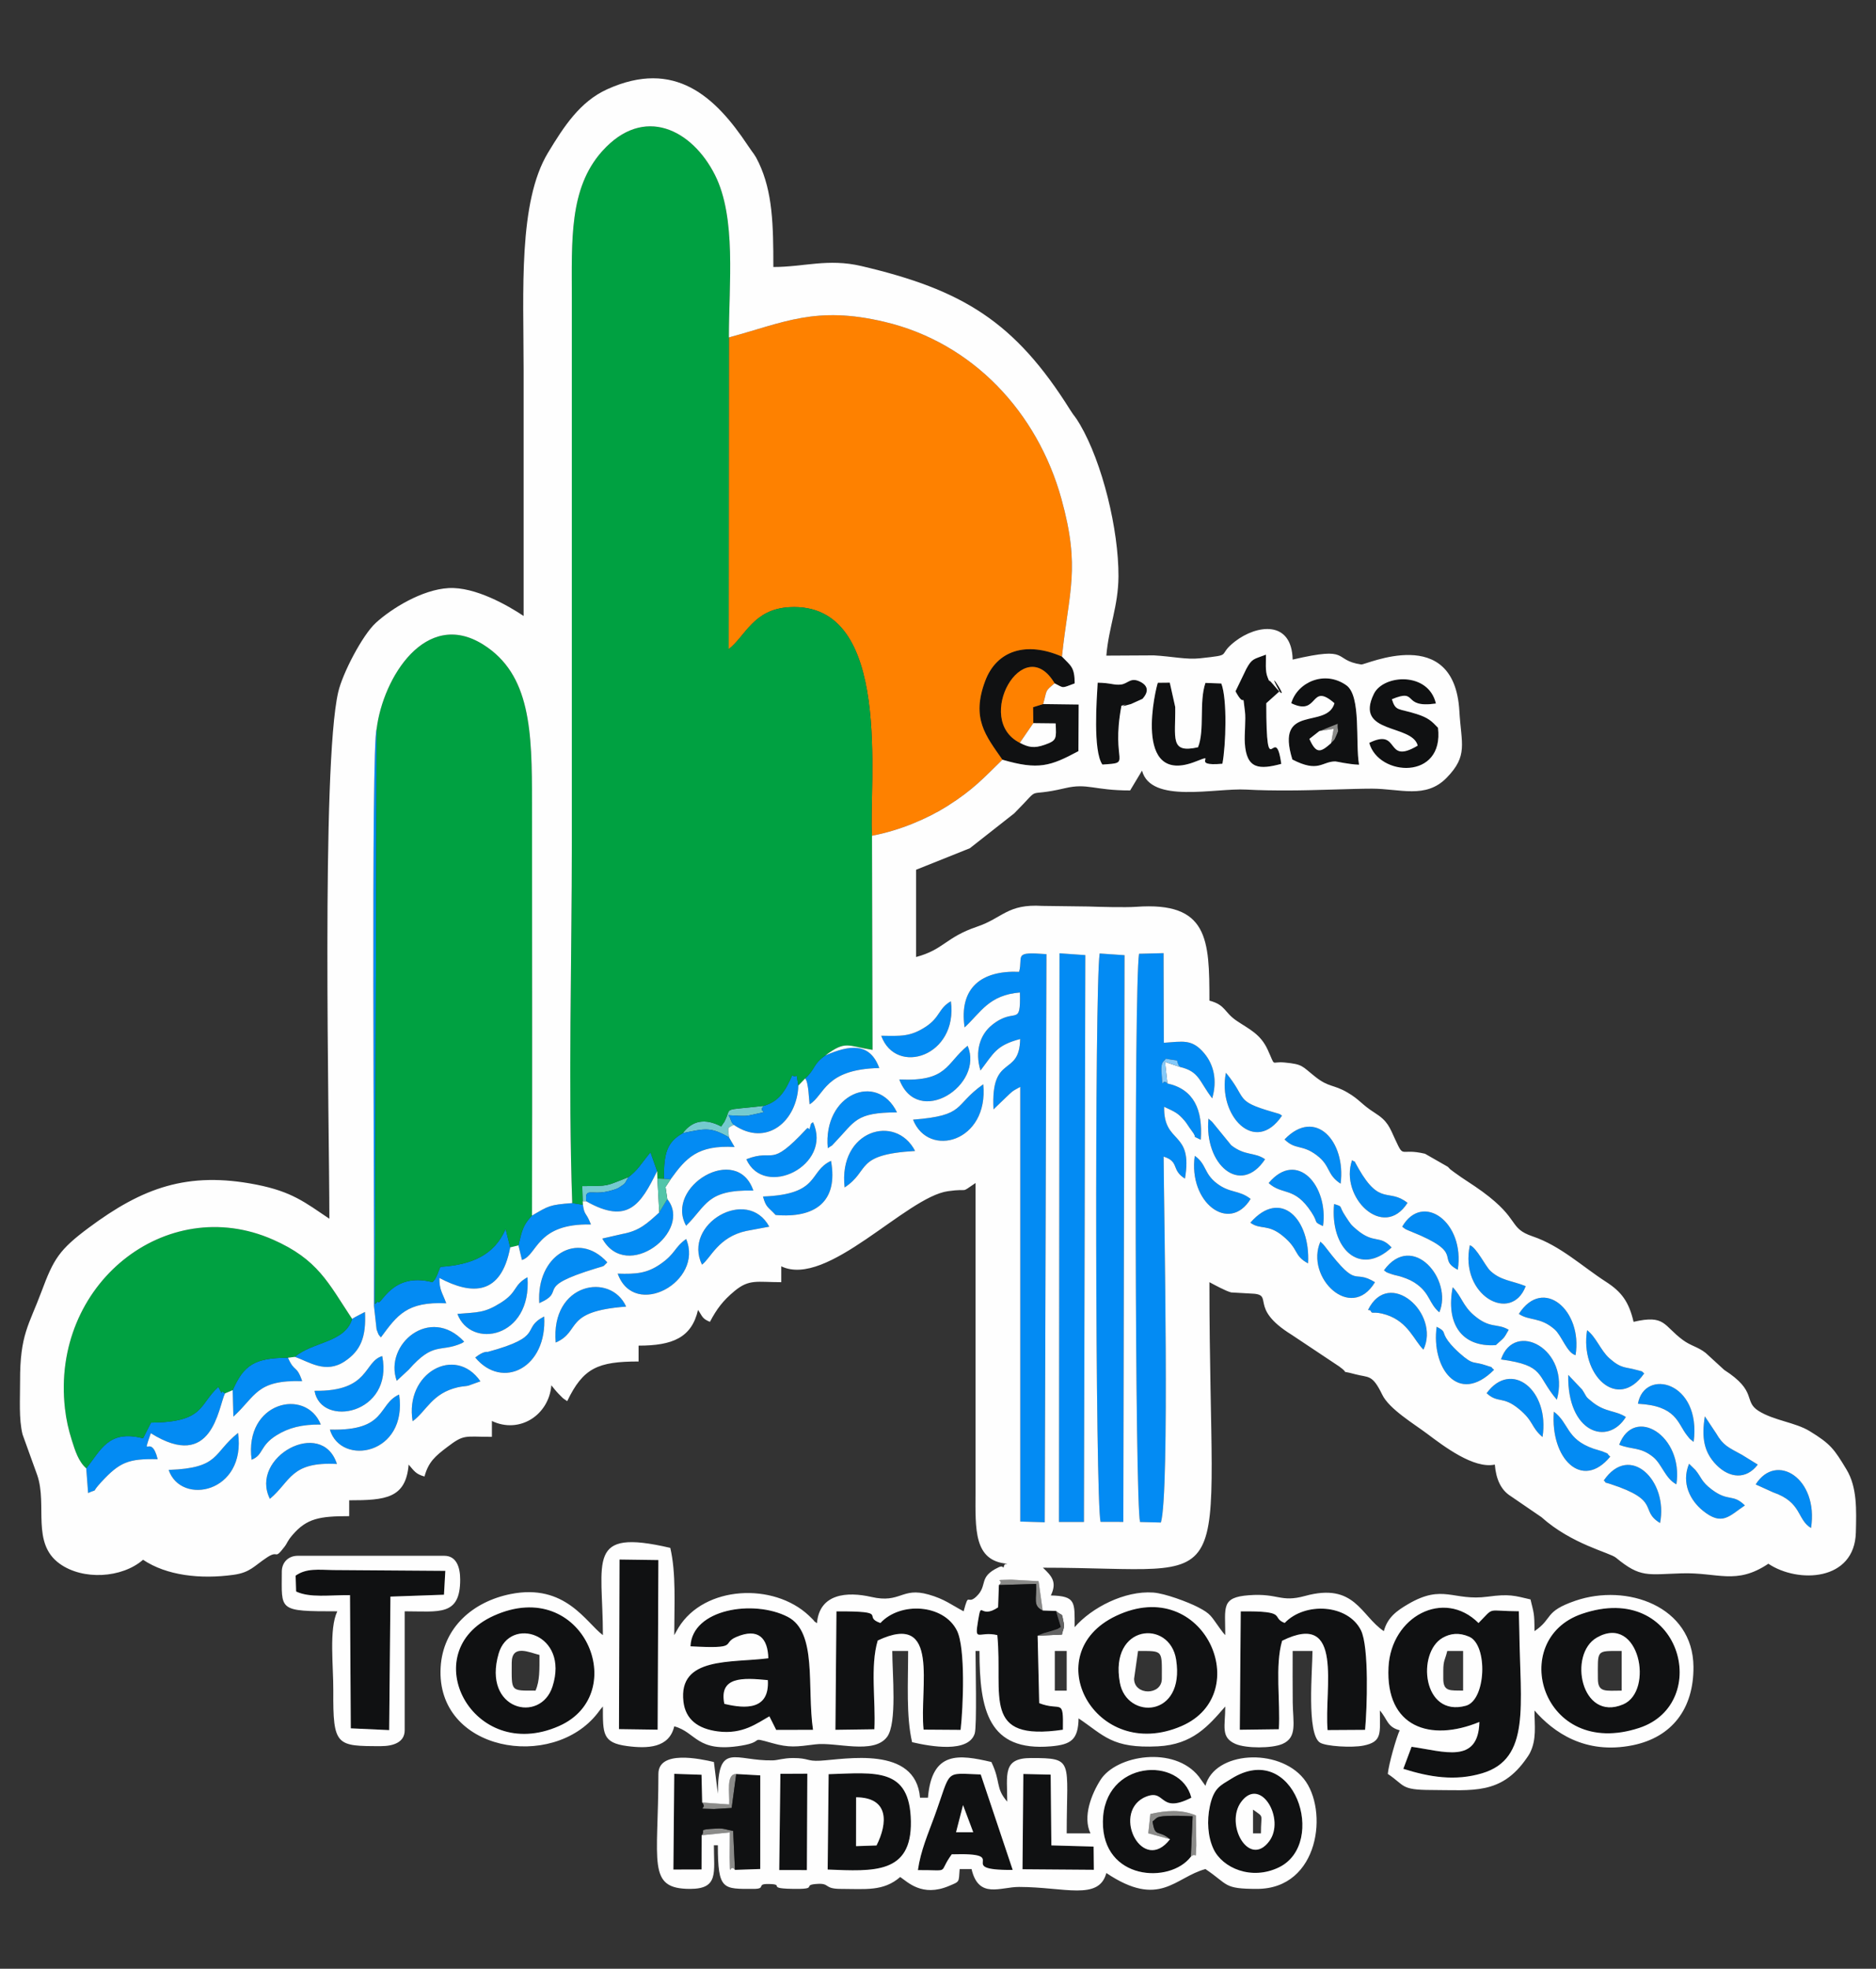 <?xml version="1.0" encoding="UTF-8"?>
<!DOCTYPE svg PUBLIC "-//W3C//DTD SVG 1.1//EN" "http://www.w3.org/Graphics/SVG/1.1/DTD/svg11.dtd">
<!-- Creator: CorelDRAW 2017 -->
<svg xmlns="http://www.w3.org/2000/svg" xml:space="preserve" width="42.895mm" height="45mm" version="1.1" style="shape-rendering:geometricPrecision; text-rendering:geometricPrecision; image-rendering:optimizeQuality; fill-rule:evenodd; clip-rule:evenodd"
viewBox="0 0 4289.5 4500"
 xmlns:xlink="http://www.w3.org/1999/xlink">
 <rect x="0" y="0" width="4289.5" height="4500" fill="#333333" stroke="none"/>
 <defs>
  <style type="text/css">
   <![CDATA[
    .fil5 {fill:#00A141}
    .fil3 {fill:#038BF3}
    .fil2 {fill:#101112}
    .fil7 {fill:#52C5A9}
    .fil8 {fill:#636363}
    .fil1 {fill:#74CACF}
    .fil9 {fill:#84C9F9}
    .fil0 {fill:#8B8B89}
    .fil4 {fill:#FE8100}
    .fil6 {fill:#FEFEFE}
   ]]>
  </style>
 </defs>
 <g id="Capa_x0020_1">
  <g id="_2199642531680">
   <g>
    <path class="fil0" d="M2675.33 4203.79c-27.63,-23.05 -34.06,-2.24 -39.93,-40.41 12.63,-9.33 5.06,-12.23 48.09,-13.03 12.94,-0.24 29.84,0.91 43.45,1.2l-4.09 92.42c13.75,-13.1 10.6,14.05 12.5,-26.21l-0.95 -68.19c-33.19,-14.23 -68.98,-11.38 -104.12,-3.25l-4.7 44.1 49.75 13.37z"/>
    <path class="fil0" d="M1680.52 4274.01l-4.12 -88.98c-14.5,-2.58 -20.81,-6.3 -35.55,-5.63 -49.86,2.28 -26.18,3.91 -36.58,15.46l64.52 -6.59 -0.39 56.69c1.21,54.54 -1.02,12.04 12.12,29.05z"/>
    <path class="fil0" d="M1605.54 4120.08c13.67,17 -21.36,13.09 26.78,14.86l40.64 -2.44 10.46 -77.63c-23.79,-0.23 -14.67,43.38 -16.11,69.58l-61.77 -4.37z"/>
    <path class="fil0" d="M2384.17 3681.15l-9.51 -66.97 -62.51 -3.52c-50.7,1.39 -11.82,-0.59 -28.18,12.35l85.1 -2.6c1.68,34.26 -8.38,49.8 15.1,60.74z"/>
    <path class="fil0" d="M3043.54 1698.69c9.56,-10.52 5.76,-2.85 13.45,-20.58 5.14,-11.85 1.12,-3.15 1.73,-24.07l-42.01 16.95 32.79 -5.15 -5.96 32.85z"/>
   </g>
   <g>
    <path class="fil1" d="M1561.34 2589.94c51.77,-10.59 63.24,-14.42 105.54,9.7 -2.32,-23.83 -4.46,-21.07 10.97,-28.56 -8.27,-8.25 -5.83,-13.54 -12.21,-21.94 13.08,0.5 34.92,3 47.07,0.43 63.51,-13.44 14.74,-2.65 33.78,-21.94 -100.37,11.93 -71.33,0.38 -90.14,36.24l-7.33 10.87c-36.94,-19.38 -65.87,-13.69 -87.68,15.2z"/>
    <path class="fil1" d="M1332.32 2745.81l8.21 0c-3.49,-31.99 10.11,-14.38 47.54,-22.28 7.42,-1.57 21.48,-5.34 26.7,-8.7 18.23,-11.73 12.51,-8.76 22.21,-24.23 -54.34,21.16 -41.88,20.13 -105.68,20.49l1.02 34.72z"/>
   </g>
   <g>
    <path class="fil2" d="M3298.66 3743.51c17.4,-9.94 37.25,-12.6 60.49,-2.54 43.47,18.82 38.93,145.21 -7.52,157.88 -99.26,27.05 -112.58,-121.31 -52.97,-155.34zm83.97 192.39c-2.37,97.5 -82.02,66.81 -155.04,56.72l-18.87 50.41c59.54,18.69 117.96,28.76 180.34,10.1 111.05,-33.19 87.03,-154.84 84.9,-324.82l-1.14 -45.46c-75.88,-0.2 -54.14,-11.65 -92.17,26.91 -79.3,-79.2 -199.9,-15.03 -205.8,100.85 -6.99,137.08 95.03,171.8 207.78,125.29z"/>
    <path class="fil2" d="M1755.64 3840.27c4.14,68.01 -50.29,66.14 -99.44,54.2 -12.66,-62.63 41.9,-59.83 99.44,-54.2zm-176.86 -77.3c113.74,6.25 69.72,-6.17 104.43,-21.15 51.23,-22.1 72.39,3.11 73.6,48.48 -85.26,10.99 -206.21,-4.14 -194.13,99.09 4.74,40.51 32.81,62.14 78.69,68.1 56.77,7.37 89.6,-18.7 117.85,-34.5l15.57 31.07 84.18 -0.21c-14.33,-98.2 10.27,-223.18 -57.93,-258.3 -77.84,-40.07 -218.59,-17.93 -222.26,67.42z"/>
    <path class="fil2" d="M3651.51 3742.83c96.82,-54.79 131.2,122.6 59.83,152.88 -96.19,40.82 -126.51,-115.14 -59.83,-152.88zm-34.62 -53.98c-171.12,58.7 -91.86,333.93 131.17,260.69 168.6,-55.36 96.08,-338.63 -131.17,-260.69z"/>
    <path class="fil2" d="M2560.6 3846.14c-24.59,-133.98 114.22,-145.5 128.64,-52.61 20.72,133.34 -113,137.84 -128.64,52.61zm-8.51 -152.83c-182.99,86.61 -48.03,337.08 149.26,252.09 170.46,-73.43 52.56,-347.61 -149.26,-252.09z"/>
    <path class="fil2" d="M1263.17 3855.2c-27.55,84.94 -160.8,54.03 -122.97,-75.67 25.27,-86.64 162.35,-45.71 122.97,75.67zm-134.13 -162.16c-182.12,82.2 -49.28,339.87 149.16,252.21 166.39,-73.51 55.91,-344.77 -149.16,-252.21z"/>
    <path class="fil2" d="M1910.19 3953.84l89.09 -1.24c3.3,-65.16 -9.95,-143.93 7.67,-202.89 144.55,-68.05 94.75,107.7 104.85,203.71l84.62 0.58c5.92,-51.58 11.57,-187.48 -8.43,-227.16 -30.59,-60.7 -129.57,-66.2 -174.94,-17.12 -43.7,-15.24 24.73,-27.1 -100.5,-26.65l-2.36 270.77z"/>
    <path class="fil2" d="M2834.83 3953.69l89.28 -1.16c3.68,-63.83 -9.26,-145.28 7.49,-202.25 142.91,-70.65 95.71,110.63 103.97,204.17l85.7 -0.53c4.47,-46.98 9.54,-189.52 -9.44,-227.6 -29.81,-59.76 -128.02,-65.36 -174.36,-16.75 -33,-12.48 10.25,-27.89 -100.47,-26.39l-2.17 270.51z"/>
    <path class="fil2" d="M675.96 3601.41l1.1 36.28c31.61,15 75.8,7.93 123.24,8.32l1.79 304.45 87.77 4.05 2.88 -305.15 122.43 -4.31 3.07 -54.55 -256.12 -1.82c-33.48,-0.52 -61.21,-4.74 -86.16,12.73z"/>
    <path class="fil2" d="M2372.56 3738.71c2.2,-1.23 5.18,-2.4 6.93,-3.03 1.77,-0.63 4.94,-2 7.13,-2.76l15.69 -4.38c22.47,-7.59 10.65,-2.26 23.4,-9.67l-11.09 -36.69 -30.45 -1.03c-23.48,-10.94 -13.42,-26.48 -15.1,-60.74l-85.1 2.6 -1.82 50.92c-42.25,28.31 -37.49,-18.82 -45.64,29.75 -8.83,52.62 0.65,23.65 43.89,33.69 13.36,139.59 -37.09,243.66 149.94,216.28 1.42,-74.83 -3.81,-41.05 -54.16,-60.75l-3.62 -154.19z"/>
    <polygon class="fil2" points="1415.31,3952.28 1503.71,3953.54 1505.38,3565.84 1416.54,3564.62 "/>
    <path class="fil2" d="M1957.49 4108.04c75.59,0.46 72.52,58.89 46.7,110.14l-46.81 1.59 0.11 -111.73zm-65.03 165.22c105.49,4.16 192.25,10.37 190.3,-110.1 -2,-123.98 -80.58,-111.24 -188.08,-107.9l-2.22 218z"/>
    <path class="fil2" d="M2901.95 4208.7c-46.35,61.67 -102.26,-39.35 -63.62,-90.64 44.25,-58.74 101.41,40.36 63.62,90.64zm-86.79 -142.88c-24.54,15.4 -39.68,20.19 -48.78,62.65 -7.08,33.06 -4.83,69.76 8.31,97.76 20.36,43.38 86.56,72.58 149.62,41.99 112.05,-54.37 35.5,-293.17 -109.15,-202.4z"/>
    <path class="fil2" d="M2292.02 1736.43c82.41,24.18 109.96,14.71 173.81,-19.57l0.53 -106.54 -81.24 -1.05 -22.91 7.12 0.47 36.5 51.09 0.56c1.54,34.62 3.04,38.96 -24.52,48.73 -25.07,8.9 -37.73,5.94 -57.44,-4.31 -106.33,-52.98 8.41,-256.51 79.59,-136.02 22.34,11.35 14.88,11.6 45.88,0.16 -0.11,-37.81 -9.03,-40.06 -29.13,-61.23 -81.39,-35.56 -149.31,-14.25 -175.55,55.84 -32,85.46 0.92,124.6 39.42,179.81z"/>
    <path class="fil2" d="M2722.85 4243.97l4.09 -92.42c-13.61,-0.29 -30.51,-1.44 -43.45,-1.2 -43.03,0.8 -35.46,3.7 -48.09,13.03 5.87,38.17 12.3,17.36 39.93,40.41 -61.69,80.74 -132.64,-55.33 -61.05,-94.3 53.55,-26.43 32.11,39.08 109.73,-0.49 -24.09,-96.56 -200.63,-85.92 -202.23,54.25 -1.55,134.7 153.39,143.47 201.07,80.72z"/>
    <path class="fil2" d="M1604.27 4194.86c10.4,-11.55 -13.28,-13.18 36.58,-15.46 14.74,-0.67 21.05,3.05 35.55,5.63l4.12 88.98 57.81 -2 0.06 -214.04 -54.97 -3.1 -10.46 77.63 -40.64 2.44c-48.14,-1.77 -13.11,2.14 -26.78,-14.86l-1.52 -63.52 -62.33 -2.12 -1.96 218.82 64.32 -0.19 0.22 -78.21z"/>
    <path class="fil2" d="M2201.98 4125.83l23.34 62.05 -39.31 0.01 15.97 -62.06zm-103.16 148.68c77.64,-0.44 44.29,9.32 77.34,-36.08 144.12,-4.56 -1.13,36.79 139.39,35.67l-73.09 -218.18c-85.08,-2.83 -66.25,-13.18 -105.88,95.93 -14.36,39.54 -31.36,77.7 -37.76,122.66z"/>
    <path class="fil2" d="M3016.71 1670.99l42.01 -16.95c-0.61,20.92 3.41,12.22 -1.73,24.07 -7.69,17.73 -3.89,10.06 -13.45,20.58 -24.42,21.5 -33.91,25.12 -49.64,-9.79l22.81 -17.91zm-64.24 -63.66c64.28,31.32 41.67,-49.84 98.79,0 -17.14,60.9 -136.38,-0.71 -96.24,128.64 59.98,31.15 67.41,4.35 98.24,4.41 3.43,0.01 29.15,6.6 54.21,7.52 -8.87,-50.4 5.44,-157.07 -29.07,-181.55 -49.42,-35.06 -111.89,-7.21 -125.93,40.98z"/>
    <path class="fil2" d="M2795 1745.65c8.06,-41.41 11.4,-148.06 -2.48,-183.36l-36.26 -1.37c-15.03,43.91 -1.29,108.24 -16.95,147.1 -65.34,14.76 -51.14,-20.89 -52.16,-92l-12.46 -55.69 -27.21 0.29c-3.33,6.17 -61.22,239.47 87.77,179.48 51.14,-20.59 -17.15,12.87 59.75,5.55z"/>
    <path class="fil2" d="M3241.61 1704.25c-76.44,45.7 -38.47,-41.89 -110.79,-6.28 20.99,77.28 171.75,86.29 157.17,-34.55 -14.75,-15.52 -22.51,-22.87 -48.37,-31.21 -42.9,-13.82 -48.07,-5.52 -57.08,-33.95 62.28,-26.05 20.67,21.18 100.69,9.79 -17.17,-73.32 -120.04,-66.6 -141.82,-22.14 -45.57,93 87.84,68.33 100.2,118.34z"/>
    <polygon class="fil2" points="2337.97,4272.58 2501.1,4273.81 2500.55,4220.74 2403.94,4218.01 2402.37,4056.28 2339.89,4054.8 "/>
    <path class="fil2" d="M2824.99 1580.13c24.14,44.48 14.75,-6.56 21.53,45.46 2.54,19.51 -1.54,51.7 -0.22,72.96 3.75,60.13 33.56,60.72 83.32,47.48 -14.21,-102.22 -34.24,57.63 -34.27,-138.7l30.27 -27.2c-41.26,-74.81 40.93,50.92 -15.34,-16.6 -17.32,-20.79 -1.94,8.13 -11.87,-15.38 -6.12,-14.49 -3.42,-35.38 -3.83,-51.8 -27.75,10.73 -31.53,8.01 -44.79,32.39l-24.8 51.39z"/>
    <polygon class="fil2" points="1781.74,4274.35 1844.96,4274.49 1845.97,4054.11 1784.36,4054.4 "/>
    <path class="fil2" d="M2509.86 1560.45c-2.14,37 -11.1,155.58 10.74,187.07 70.88,-4.49 18.63,-0.93 43.57,-134.33 31.09,-11.01 -23.15,9.04 22.03,-4.03l25.99 -11.76c14.96,-16.5 12.88,-30.1 -5.01,-39.11 -22.05,-11.09 -27.43,3.97 -43.43,6.24 -15.82,2.23 -23.89,-3.8 -53.89,-4.08z"/>
   </g>
   <g>
    <path class="fil3" d="M2669.32 2476.5c-14,-15.02 -9.95,21.93 -13.54,-26.09 -1.92,-25.7 6.4,-23.57 9.84,-30.5 39.83,7.24 18.21,-1.26 32,18.71 45.16,10.62 43.83,32.52 74.11,71.84 11.84,-40.6 3.9,-76.52 -18.17,-102.93 -28.18,-33.7 -49.49,-26.76 -92.5,-24.06l-0.55 -204.86 -56.1 1.44c-11.58,78.8 -9.15,1255.83 2.35,1298.76l47.6 1.19c20.45,-66.15 6.92,-713.6 6.28,-836.33 37.08,11.59 16.4,30.2 48.77,50.25 19.06,-111.35 -49.29,-76.76 -47.56,-164.12 25.42,11.96 30.92,13.71 46.8,31.94 4.72,5.43 10.09,14.84 14.96,21.14 18.74,24.2 -3.86,9.15 21.99,22.19 4.96,-68.85 -16.03,-115.39 -76.28,-128.57z"/>
    <path class="fil3" d="M2330.25 2221.3c-85.78,-3.54 -137.98,36 -124.68,127.07 37.65,-34.82 55.49,-73.93 126.49,-79.83 1.97,82.08 -10.27,30.98 -64.06,74.48 -26.4,21.34 -39.75,58.79 -26.13,103.86 30.54,-39.82 35.7,-57.39 90.74,-71.98 -1.71,88.79 -67.66,31.52 -60.94,160.78l27.21 -26.16c16.68,-15.71 13.4,-14.18 33.94,-25.21l0.05 993.45 55.93 1.68 3.92 -1298.53c-77.32,-6 -52.89,3.36 -62.47,40.39z"/>
    <path class="fil3" d="M2516.44 3478.44l52.05 0.13 2.75 -1295.27 -56.86 -3.9c-11.79,82.03 -9.92,1252.47 2.06,1299.04z"/>
    <polygon class="fil3" points="2421.39,3478.66 2478.43,3478.77 2481.61,2183.1 2422.54,2178.94 "/>
    <path class="fil3" d="M1166.62 2851.06l-10.49 -41.93c-25.65,59.05 -76.55,81.91 -149.23,86.52 -2.68,5.7 -6.65,17.06 -6.85,17.47 -7.83,15.96 -3.37,8.18 -11.27,17.6 -93.15,-24.59 -117.88,55.46 -124.35,44.86 -1.12,-1.84 -4.27,3.56 -7.01,5.06l3.75 -1314.66c-13.23,40.85 -4.73,1087.85 -6.06,1319.15l5.97 53.44c5.91,16.06 3.9,10.8 9.86,18.28 37.17,-50.27 59.05,-82.26 149.36,-77.9 -8.74,-24.55 -15.79,-29.65 -15.64,-57.97 74.08,39.38 141.08,40.85 161.96,-69.92z"/>
    <path class="fil3" d="M197.2 3356.13l4.29 56.42c26.58,-11.71 3.66,3.75 29.77,-24.64 42.59,-46.3 62.72,-54.04 129.24,-52.66 -15.26,-62.05 -37.73,4.73 -15.67,-59.39 140.77,88.41 153.99,-58.26 169.58,-90.99 -17.27,-14.98 2.02,17.85 -15.09,-14.89 -45.16,40.43 -30.47,80.59 -154.09,81.71l-18.13 35.86c-79.49,-20.65 -96.72,27.6 -129.9,68.58z"/>
    <path class="fil3" d="M1216.34 2778.49c-20.31,21.18 -23.23,34.89 -30.86,68.04l8 33.49c36.02,-11.32 32.37,-84.23 157.68,-81.2 -11.23,-29.44 -14.62,-19.14 -18.34,-45.09l-24.42 -3.83c-52.51,4.06 -53.1,6.03 -92.06,28.59z"/>
    <path class="fil3" d="M532.08 3177.46l1.58 60.54c51.87,-47.3 52.19,-84.12 157.24,-81.16 -12.91,-38.04 -17.17,-18.66 -32.45,-53.47 -75.8,0.14 -100.93,16.46 -126.37,74.09z"/>
    <path class="fil3" d="M1887.2 2412.41c-29.8,21.12 -21.62,29.96 -45.94,52.36 2.67,6.47 3.1,2.24 6.32,21.96 1.36,8.36 2.42,27.59 3.55,37.44 34.87,-21.02 33.58,-80.27 159.33,-82.96 -21.64,-59.14 -67.91,-53.03 -123.26,-28.8z"/>
    <path class="fil3" d="M2087.71 2559.19c35.28,89.34 173.68,50.76 160.5,-80.84 -69.13,48.92 -38.56,71.27 -160.5,80.84z"/>
    <path class="fil3" d="M1744.57 2734.88c7.19,25.82 11.35,23.09 28.87,42.19 90.48,7.9 143.57,-30.46 126.67,-123.67 -52.4,24.42 -23.28,76.59 -155.54,81.48z"/>
    <path class="fil3" d="M719.21 3178.97c14.65,85.47 181.33,53.43 154.78,-79.38 -43.08,12.86 -27.92,81.32 -154.78,79.38z"/>
    <path class="fil3" d="M617.15 3425.92c48.13,-40.39 47.16,-85.42 153.23,-79.73 -34.51,-107.08 -200.94,-15.33 -153.23,79.73z"/>
    <path class="fil3" d="M1412.4 2911.14c38,105.71 197.42,18.15 156.47,-79.19 -27.64,19.79 -24.1,33.58 -59.3,57.66 -30.4,20.81 -54.42,22.87 -97.17,21.53z"/>
    <path class="fil3" d="M754.25 3267.63c25.32,84.89 178.59,57.58 158.4,-80.15 -50.15,22.58 -26.51,83.63 -158.4,80.15z"/>
    <path class="fil3" d="M1568.87 2801.61c47.01,-45.93 46.56,-82.71 153.67,-80.37 -37.22,-109.26 -203.5,-9.11 -153.67,80.37z"/>
    <path class="fil3" d="M1270.65 3068.65c59.46,-25.93 15.87,-71.33 161,-82.16 -35.27,-79.18 -172.89,-54.4 -161,82.16z"/>
    <path class="fil3" d="M1706.51 2649.69c41,91.4 198.16,13.94 152.41,-84.67 -1.71,1.71 -4.28,1.95 -5.07,5.19 -5.48,22.62 -2.35,2.1 -9.76,10.06 -86.66,93.04 -71.22,43.38 -137.58,69.42z"/>
    <path class="fil3" d="M385.68 3359.77c28.02,82.45 177.76,52.8 158.63,-84.48 -58.12,46.24 -40.83,80.38 -158.63,84.48z"/>
    <path class="fil3" d="M2056.33 2467.39c42.27,111.77 194.89,13.03 156.09,-77.08 -50.13,40.94 -45.13,82.22 -156.09,77.08z"/>
    <path class="fil3" d="M1436.98 2690.6c-9.7,15.47 -3.98,12.5 -22.21,24.23 -5.22,3.36 -19.28,7.13 -26.7,8.7 -37.43,7.9 -51.03,-9.71 -47.54,22.28 95.05,53.79 124.34,7.62 162.01,-69.11l-15.24 -42.86c-22.64,27.24 -27.72,39.44 -50.32,56.76z"/>
    <path class="fil3" d="M1931.26 2714.1c59.44,-38.82 21.14,-75.18 161.12,-83.32 -44.02,-85.84 -176.02,-47.94 -161.12,83.32z"/>
    <path class="fil3" d="M1507.32 2771.4c-28.45,25.88 -45.58,42.03 -84.62,49.14l-45.54 10.43c55.62,100.61 207.8,-16.77 148.72,-90.13l-18.56 30.56z"/>
    <path class="fil3" d="M1605.13 2890.64c19.8,-14.63 37.16,-63.32 101.4,-77.08l52.38 -9.78c-49.84,-92.64 -198.89,-6.17 -153.78,86.86z"/>
    <path class="fil3" d="M1045.9 3003.18c30.16,81.03 170.39,56.14 160.18,-83.75 -33.53,18.55 -21.37,33.47 -61.27,58.44 -37.6,23.53 -52,21.3 -98.91,25.31z"/>
    <path class="fil3" d="M575.37 3336.51c27.39,-10.86 17.98,-31.47 56.63,-55.69 28.33,-17.75 58.9,-25.2 101.54,-24.76 -34.24,-85.1 -175.69,-51.84 -158.17,80.45z"/>
    <path class="fil3" d="M1086.68 3102.89c62.14,74.84 164.79,23.64 157.6,-93.84 -54.86,28.46 3.94,44.98 -129.3,81.06 -0.01,0.01 -8.68,-2.95 -28.3,12.78z"/>
    <path class="fil3" d="M805.15 3014.59c-16.4,54.88 -90.95,51.97 -130.91,86.78 32.9,11.27 70.08,39.54 114.21,10.11 36.36,-24.26 49.08,-55.55 46.07,-112.73 -9.68,5.4 -20.94,10.27 -29.37,15.84z"/>
    <path class="fil3" d="M1233.14 2978.56c65.46,-29.12 -16.97,-34.62 128.83,-79.22 24.25,-7.42 14.71,-3.03 26.67,-13.99 -67.33,-74.3 -162.9,-15.19 -155.5,93.21z"/>
    <path class="fil3" d="M943.53 3248.57c32.51,-24.05 44.06,-63.98 103.6,-77.73 9.21,-2.13 17.87,-2.29 23.54,-3.57l27.83 -10c-57.6,-83.54 -173.58,-18.92 -154.97,91.3z"/>
    <path class="fil3" d="M1892.75 2624.39c16.5,-11.16 4.29,-0.89 17.05,-14.08 45.35,-46.88 45.79,-67.6 141.21,-67.74 -45.53,-93.71 -169.78,-41.81 -158.26,81.82z"/>
    <path class="fil3" d="M2014.92 2367.4c33.71,92.85 176.09,47.02 159.28,-78.75 -28.35,16.04 -24.41,36.29 -56.93,57.83 -35.87,23.75 -58.43,21.56 -102.35,20.92z"/>
    <path class="fil3" d="M907.2 3156.13l27.54 -25.64c57.17,-65.08 70.87,-38.42 120.56,-60.06 1.49,-0.64 4.14,-2.33 5.98,-3.8 -77.92,-83.9 -184.01,6.88 -154.08,89.5z"/>
    <path class="fil3" d="M1561.34 2589.94c-35.76,20.52 -43.51,43.98 -43.37,104.54l15.37 1.13c35.41,-49.31 62.35,-78.74 146.27,-73.91l-12.73 -22.06c-42.3,-24.12 -53.77,-20.29 -105.54,-9.7z"/>
    <path class="fil3" d="M1746.49 2527.63c-19.04,19.29 29.73,8.5 -33.78,21.94 -12.15,2.57 -33.99,0.07 -47.07,-0.43 6.38,8.4 3.94,13.69 12.21,21.94 75.59,51.77 144.74,-9.15 147.59,-89.88 -7.14,-41.71 -0.47,-12.14 -13.9,-23.68 -15.93,35.46 -29.17,59.56 -65.05,70.11z"/>
    <path class="fil3" d="M3488.59 2939.74c-31.37,-12.62 -57.48,-12.78 -80.98,-35.08 -11.54,-10.96 -31.38,-53.11 -46.73,-58.46 -24.39,114.4 94.63,180.55 127.71,93.54z"/>
    <path class="fil3" d="M3128.03 2994.12c1.94,0.91 5.04,-0.25 6.05,2.16 3.81,9.09 5.88,-0.86 36.35,9.11 49.97,16.34 63.29,59.43 84.35,79.42 39.09,-82.9 -79.05,-187.97 -126.75,-90.69z"/>
    <path class="fil3" d="M3143.91 2930.67c-51.71,-31.49 -36.98,19.18 -111.02,-77.34 -8.05,-10.51 -8.62,-10.49 -13.77,-15.29 -35.48,81.03 69.66,184.61 124.79,92.63z"/>
    <path class="fil3" d="M3667.14 3383.88c11.16,9.71 -6.9,0.94 15.54,8.25 117.09,38.15 64.93,60.01 113.08,88.98 19.15,-96.84 -69.45,-183.91 -128.62,-97.23z"/>
    <path class="fil3" d="M3416.16 3130.97c-13.43,-11.23 3.73,-2.44 -17.52,-9.85 -30.97,-10.81 -28.55,0.85 -61.23,-28.13 -7.02,-6.24 -18.76,-17.42 -26.54,-28.23 -15.68,-21.79 -2.31,-19.79 -25.9,-32.22 -12.8,92.22 48.55,181.28 131.19,98.43z"/>
    <path class="fil3" d="M3432.07 3107.23c102.22,14.12 79.58,35.63 127.73,92.17 31.68,-116.09 -97.33,-182.85 -127.73,-92.17z"/>
    <path class="fil3" d="M3702.32 3302.3c29.38,11.69 48.71,4.6 77.52,27.91 20.15,16.31 27.67,49.2 53.25,62.47 16.9,-111.53 -96.89,-180.69 -130.77,-90.38z"/>
    <path class="fil3" d="M3759.48 3139.15c-9.74,-7.21 2.41,-2.24 -17.09,-7.79 -26.57,-7.56 -34.71,-2.1 -62.87,-27.11 -18.97,-16.86 -30.64,-49.1 -50.56,-63.85 -16.8,101.58 69.46,186.87 130.52,98.75z"/>
    <path class="fil3" d="M3472.91 3003.19c23.82,16.35 48.99,6.45 81.8,35.46 16.48,14.57 27.78,53.18 47.81,58.91 16.87,-102.37 -74.2,-180.98 -129.61,-94.37z"/>
    <path class="fil3" d="M3206.18 2803.78c8.01,5.9 4.04,4.65 21.08,11.48 124.59,49.91 55.52,60.5 105.99,87 16.89,-109.27 -80.85,-178.45 -127.07,-98.48z"/>
    <path class="fil3" d="M3420.25 3074.53c20.44,-18.77 16.85,-12.92 29.42,-35.09 -27.27,-15.91 -42.25,-1.27 -79.82,-33.46 -25.04,-21.46 -27.92,-42.93 -48.18,-63.73 -15.92,81.11 18.59,137.55 98.58,132.28z"/>
    <path class="fil3" d="M3681.79 3329.49c-12.43,-11.48 2.39,-3.31 -18.44,-12.23 -1.06,-0.46 -16.87,-4.98 -20.08,-6.1 -62.73,-22.06 -55.01,-58.16 -90.29,-84.47 -8.59,106.47 64.09,181.1 128.81,102.8z"/>
    <path class="fil3" d="M3745.2 3208.59c88.42,4.43 90.29,44.5 111.93,71.86 9.92,12.55 4.58,6.21 15.43,15.22 18.37,-138.85 -112.97,-169.07 -127.36,-87.08z"/>
    <path class="fil3" d="M3399.22 3184.47c26.37,23.97 36.32,5.38 73.5,35.74 34.78,28.4 27.32,41.43 54.27,64.38 16.97,-107.29 -71.57,-177.42 -127.77,-100.12z"/>
    <path class="fil3" d="M2931.37 2549.98c-8.26,-4.63 2.17,-1.52 -21.38,-8.35 -88.57,-25.68 -56.93,-29.46 -106.87,-89.55 -19.64,96.57 66.22,190.05 128.25,97.9z"/>
    <path class="fil3" d="M3164.46 2903.48c7.27,5.19 2.01,3.52 18.63,9.2 6.47,2.21 13.5,3.16 21.37,5.69 15.72,5.06 25.97,10.02 35.97,17.51 29.85,22.39 27.16,43.79 50.61,63.66 31.75,-74.19 -61.02,-185.97 -126.58,-96.06z"/>
    <path class="fil3" d="M3181.91 2851.33c-27.73,-30.03 -39.36,-7.02 -79.32,-40.36 -14.63,-12.2 -14.51,-13.72 -25.19,-29.6 -18.77,-27.92 -4.29,-21.91 -26.94,-29.39 -9.78,101.21 58.34,167.29 131.45,99.35z"/>
    <path class="fil3" d="M4014.42 3392.94l39.64 17.96c66.87,23.08 54.13,61.97 86.88,81.65 17.82,-113.16 -79.57,-174.31 -126.52,-99.61z"/>
    <path class="fil3" d="M3989.72 3440.94c-28.12,-27.6 -37.13,-7.36 -75.62,-36.29 -24.46,-18.38 -23.27,-27.55 -37.56,-44.78l-14.47 -14.13c-18.51,44.52 3.35,84.18 31.15,106.86 44.6,36.38 60.49,12.46 96.5,-11.66z"/>
    <path class="fil3" d="M2892.6 2649.69c-24.36,-16.93 -45.28,-6.96 -77.34,-31.95l-36.92 -45.23c-9.29,-11.54 -5.81,-7.36 -15.16,-15.65 -10.17,105.17 73.34,177.54 129.42,92.83z"/>
    <path class="fil3" d="M3218.33 2749.39c-43.31,-34.32 -62.34,8.12 -111.84,-78.17 -17.73,-30.91 -2.96,-9.2 -14.86,-19.58 -29.5,84.3 71.56,184.3 126.7,97.75z"/>
    <path class="fil3" d="M2859.58 2740.33c-26.96,-20.88 -47.16,-12.6 -77.05,-35.33 -30.38,-23.1 -23.11,-43.69 -50.66,-63.11 -15.14,106.48 78.82,178.25 127.71,98.44z"/>
    <path class="fil3" d="M2937.17 2604.37c24.9,24.7 39.71,10.73 73.19,35.89 32.99,24.78 22.48,44.1 54.98,65.25 12.62,-96.37 -57.48,-174.94 -128.17,-101.14z"/>
    <path class="fil3" d="M3717.56 3238.85c-23.04,-15.1 -46.61,-10.6 -75.69,-33.49 -19.31,-15.19 -12.29,-11.37 -24.41,-29.34l-31.65 -33.41c-2.49,132.35 90.29,163.2 131.75,96.24z"/>
    <path class="fil3" d="M2858.98 2794.71c23.39,17.11 39.73,1.75 74.68,30.7 37.55,31.1 23.6,44.15 57.27,62.28 5.69,-101.19 -62.56,-172.42 -131.95,-92.98z"/>
    <path class="fil3" d="M2900.77 2704.07c31.67,28.83 58.7,7.04 97.68,66.44 17.65,26.89 2.8,20.6 26.62,31.97 13.12,-91.72 -59.27,-175.77 -124.3,-98.41z"/>
    <path class="fil3" d="M4019.15 3347.62l-35.73 -22.11c-31.68,-17.35 -43.14,-21.19 -59.22,-49l-26.05 -39.15c-7.54,47.75 -2.77,81.41 26.58,111.19 30.03,30.46 68.29,33.75 94.42,-0.93z"/>
   </g>
   <g>
    <path class="fil4" d="M1666.64 771.26l-0.47 712.53c38.08,-29.28 56.19,-91.35 138.72,-95.95 239.55,-13.36 180.66,407.95 188.95,522.39 63.19,-11.82 127.33,-39.27 172.55,-67.93 59.96,-38.02 83.18,-64.59 125.63,-105.87 -38.5,-55.21 -71.42,-94.35 -39.42,-179.81 26.24,-70.09 94.16,-91.4 175.55,-55.84 15.75,-149.59 42.99,-201.38 -1.29,-360.84 -54.74,-197.18 -202.09,-356.26 -403.87,-404.16 -158.49,-37.63 -230.29,1.63 -356.35,35.48z"/>
    <path class="fil4" d="M2331.81 1697.87l30.87 -44.98 -0.47 -36.5 22.91 -7.12c9.79,-33.91 2.95,-27.88 26.28,-47.42 -71.18,-120.49 -185.92,83.04 -79.59,136.02z"/>
   </g>
   <g>
    <path class="fil5" d="M1308.4 2749.9l24.42 3.83 -0.5 -7.92 -1.02 -34.72c63.8,-0.36 51.34,0.67 105.68,-20.49 22.6,-17.32 27.68,-29.52 50.32,-56.76l15.24 42.86 0.64 17.14 14.79 0.64c-0.14,-60.56 7.61,-84.02 43.37,-104.54 21.81,-28.89 50.74,-34.58 87.68,-15.2l7.33 -10.87c18.81,-35.86 -10.23,-24.31 90.14,-36.24 35.88,-10.55 49.12,-34.65 65.05,-70.11 13.43,11.54 6.76,-18.03 13.9,23.68l15.82 -16.43c24.32,-22.4 16.14,-31.24 45.94,-52.36 46.95,-34.77 49.65,-21.74 107.86,-12.72l-1.22 -489.46c-8.29,-114.44 50.6,-535.75 -188.95,-522.39 -82.53,4.6 -100.64,66.67 -138.72,95.95l0.47 -712.53c-0.03,-122.51 17.51,-273.62 -31.99,-371.6 -52.06,-103.07 -162.38,-160.67 -257.92,-53.9 -75.98,84.9 -69.23,204.76 -69.23,337.04l0 1241.77c0,270.99 -8.55,556.08 0.9,825.33z"/>
    <path class="fil5" d="M861.17 1665.98l-3.75 1314.66c2.74,-1.5 5.89,-6.9 7.01,-5.06 6.47,10.6 31.2,-69.45 124.35,-44.86 7.9,-9.42 3.44,-1.64 11.27,-17.6 0.2,-0.41 4.17,-11.77 6.85,-17.47 72.68,-4.61 123.58,-27.47 149.23,-86.52l10.49 41.93 18.86 -4.53c7.63,-33.15 10.55,-46.86 30.86,-68.04 1.12,-314.79 0.08,-629.76 0.09,-944.56 0.01,-162.19 -2.8,-292.53 -111.65,-360.73 -131.33,-82.28 -229.06,75.81 -243.61,192.78z"/>
    <path class="fil5" d="M197.2 3356.13c33.18,-40.98 50.41,-89.23 129.9,-68.58l18.13 -35.86c123.62,-1.12 108.93,-41.28 154.09,-81.71 17.11,32.74 -2.18,-0.09 15.09,14.89l17.67 -7.41c25.44,-57.63 50.57,-73.95 126.37,-74.09l15.79 -2c39.96,-34.81 114.51,-31.9 130.91,-86.78 -54.86,-82.72 -77.92,-135.87 -181.25,-181.31 -243.74,-107.19 -507.68,101.58 -475.38,386.06 2.94,25.89 7.93,47.99 15.77,72.83 7.21,22.83 15,48.43 32.91,63.96z"/>
   </g>
   <g>
    <path class="fil6" d="M1416.54 3564.62l88.84 1.22 -1.67 387.7 -88.4 -1.26 1.23 -387.66zm1049.67 363.09l0 0zm1150.68 -238.86c227.25,-77.94 299.77,205.33 131.17,260.69 -223.03,73.24 -302.29,-201.99 -131.17,-260.69zm-1064.8 4.46c201.82,-95.52 319.72,178.66 149.26,252.09 -197.29,84.99 -332.25,-165.48 -149.26,-252.09zm-140.26 80.32l27.19 0 0 90.64 -27.19 0 0 -90.64zm-1282.79 -80.59c205.07,-92.56 315.55,178.7 149.16,252.21 -198.44,87.66 -331.28,-170.01 -149.16,-252.21zm2253.59 242.86c-112.75,46.51 -214.77,11.79 -207.78,-125.29 5.9,-115.88 126.5,-180.05 205.8,-100.85 38.03,-38.56 16.29,-27.11 92.17,-26.91l1.14 45.46c2.13,169.98 26.15,291.63 -84.9,324.82 -62.38,18.66 -120.8,8.59 -180.34,-10.1l18.87 -50.41c73.02,10.09 152.67,40.78 155.04,-56.72zm-1840.95 -116.95l0 0zm1295.32 -135.77c110.72,-1.5 67.47,13.91 100.47,26.39 46.34,-48.61 144.55,-43.01 174.36,16.75 18.98,38.08 13.91,180.62 9.44,227.6l-85.7 0.53c-8.26,-93.54 38.94,-274.82 -103.97,-204.17 -16.75,56.97 -3.81,138.42 -7.49,202.25l-89.28 1.16 2.17 -270.51zm-924.45 -0.11c125.23,-0.45 56.8,11.41 100.5,26.65 45.37,-49.08 144.35,-43.58 174.94,17.12 20,39.68 14.35,175.58 8.43,227.16l-84.62 -0.58c-10.1,-96.01 39.7,-271.76 -104.85,-203.71 -17.62,58.96 -4.37,137.73 -7.67,202.89l-89.09 1.24 2.36 -270.77zm-333.77 79.9c3.67,-85.35 144.42,-107.49 222.26,-67.42 68.2,35.12 43.6,160.1 57.93,258.3l-84.18 0.21 -15.57 -31.07c-28.25,15.8 -61.08,41.87 -117.85,34.5 -45.88,-5.96 -73.95,-27.59 -78.69,-68.1 -12.08,-103.23 108.87,-88.1 194.13,-99.09 -1.21,-45.37 -22.37,-70.58 -73.6,-48.48 -34.71,14.98 9.31,27.4 -104.43,21.15zm705.19 -139.96c16.36,-12.94 -22.52,-10.96 28.18,-12.35l62.51 3.52 9.51 66.97 30.45 1.03c17.5,15.34 11.65,-0.83 17.61,27.41 2.39,11.3 -2.48,16.6 -4.04,26.54l-55.63 2.58 3.62 154.19c50.35,19.7 55.58,-14.08 54.16,60.75 -187.03,27.38 -136.58,-76.69 -149.94,-216.28 -43.24,-10.04 -52.72,18.93 -43.89,-33.69 8.15,-48.57 3.39,-1.44 45.64,-29.75l1.82 -50.92zm232.47 -144.57c-11.98,-46.57 -13.85,-1217.01 -2.06,-1299.04l56.86 3.9 -2.75 1295.27 -52.05 -0.13zm-93.9 -1299.5l59.07 4.16 -3.18 1295.67 -57.04 -0.11 1.15 -1299.72zm1718.4 1313.61c-32.75,-19.68 -20.01,-58.57 -86.88,-81.65l-39.64 -17.96c46.95,-74.7 144.34,-13.55 126.52,99.61zm-226.84 -87.9c38.49,28.93 47.5,8.69 75.62,36.29 -36.01,24.12 -51.9,48.04 -96.5,11.66 -27.8,-22.68 -49.66,-62.34 -31.15,-106.86l14.47 14.13c14.29,17.23 13.1,26.4 37.56,44.78zm-246.96 -20.77c59.17,-86.68 147.77,0.39 128.62,97.23 -48.15,-28.97 4.01,-50.83 -113.08,-88.98 -22.44,-7.31 -4.38,1.46 -15.54,-8.25zm-3049.99 42.04c-47.71,-95.06 118.72,-186.81 153.23,-79.73 -106.07,-5.69 -105.1,39.34 -153.23,79.73zm-231.47 -66.15c117.8,-4.1 100.51,-38.24 158.63,-84.48 19.13,137.28 -130.61,166.93 -158.63,84.48zm3539.05 -11.22c-29.35,-29.78 -34.12,-63.44 -26.58,-111.19l26.05 39.15c16.08,27.81 27.54,31.65 59.22,49l35.73 22.11c-26.13,34.68 -64.39,31.39 -94.42,0.93zm-91.64 44.13c-25.58,-13.27 -33.1,-46.16 -53.25,-62.47 -28.81,-23.31 -48.14,-16.22 -77.52,-27.91 33.88,-90.31 147.67,-21.15 130.77,90.38zm-280.11 -165.99c35.28,26.31 27.56,62.41 90.29,84.47 3.21,1.12 19.02,5.64 20.08,6.1 20.83,8.92 6.01,0.75 18.44,12.23 -64.72,78.3 -137.4,3.67 -128.81,-102.8zm-2977.61 109.82c-17.52,-132.29 123.93,-165.55 158.17,-80.45 -42.64,-0.44 -73.21,7.01 -101.54,24.76 -38.65,24.22 -29.24,44.83 -56.63,55.69zm178.88 -68.88c131.89,3.48 108.25,-57.57 158.4,-80.15 20.19,137.73 -133.08,165.04 -158.4,80.15zm2863.21 -91.61c12.12,17.97 5.1,14.15 24.41,29.34 29.08,22.89 52.65,18.39 75.69,33.49 -41.46,66.96 -134.24,36.11 -131.75,-96.24l31.65 33.41zm255.1 119.65c-10.85,-9.01 -5.51,-2.67 -15.43,-15.22 -21.64,-27.36 -23.51,-67.43 -111.93,-71.86 14.39,-81.99 145.73,-51.77 127.36,87.08zm-345.57 -11.08c-26.95,-22.95 -19.49,-35.98 -54.27,-64.38 -37.18,-30.36 -47.13,-11.77 -73.5,-35.74 56.2,-77.3 144.74,-7.17 127.77,100.12zm-2583.46 -36.02c-18.61,-110.22 97.37,-174.84 154.97,-91.3l-27.83 10c-5.67,1.28 -14.33,1.44 -23.54,3.57 -59.54,13.75 -71.09,53.68 -103.6,77.73zm-224.32 -69.6c126.86,1.94 111.7,-66.52 154.78,-79.38 26.55,132.81 -140.13,164.85 -154.78,79.38zm2909.75 -138.57c19.92,14.75 31.59,46.99 50.56,63.85 28.16,25.01 36.3,19.55 62.87,27.11 19.5,5.55 7.35,0.58 17.09,7.79 -61.06,88.12 -147.32,2.83 -130.52,-98.75zm-196.89 66.83c30.4,-90.68 159.41,-23.92 127.73,92.17 -48.15,-56.54 -25.51,-78.05 -127.73,-92.17zm-94.66 -14.24c32.68,28.98 30.26,17.32 61.23,28.13 21.25,7.41 4.09,-1.38 17.52,9.85 -82.64,82.85 -143.99,-6.21 -131.19,-98.43 23.59,12.43 10.22,10.43 25.9,32.22 7.78,10.81 19.52,21.99 26.54,28.23zm-2250.73 9.9c19.62,-15.73 28.29,-12.77 28.3,-12.78 133.24,-36.08 74.44,-52.6 129.3,-81.06 7.19,117.48 -95.46,168.68 -157.6,93.84zm-179.48 53.24c-29.93,-82.62 76.16,-173.4 154.08,-89.5 -1.84,1.47 -4.49,3.16 -5.98,3.8 -49.69,21.64 -63.39,-5.02 -120.56,60.06l-27.54 25.64zm-232.96 -54.76l-15.79 2c15.28,34.81 19.54,15.43 32.45,53.47 -105.05,-2.96 -105.37,33.86 -157.24,81.16l-1.58 -60.54 -17.67 7.41c-15.59,32.73 -28.81,179.4 -169.58,90.99 -22.06,64.12 0.41,-2.66 15.67,59.39 -66.52,-1.38 -86.65,6.36 -129.24,52.66 -26.11,28.39 -3.19,12.93 -29.77,24.64l-4.29 -56.42c-17.91,-15.53 -25.7,-41.13 -32.91,-63.96 -7.84,-24.84 -12.83,-46.94 -15.77,-72.83 -32.3,-284.48 231.64,-493.25 475.38,-386.06 103.33,45.44 126.39,98.59 181.25,181.31 8.43,-5.57 19.69,-10.44 29.37,-15.84 3.01,57.18 -9.71,88.47 -46.07,112.73 -44.13,29.43 -81.31,1.16 -114.21,-10.11zm2928.28 -3.81c-20.03,-5.73 -31.33,-44.34 -47.81,-58.91 -32.81,-29.01 -57.98,-19.11 -81.8,-35.46 55.41,-86.61 146.48,-8 129.61,94.37zm-232.67 -91.58c37.57,32.19 52.55,17.55 79.82,33.46 -12.57,22.17 -8.98,16.32 -29.42,35.09 -79.99,5.27 -114.5,-51.17 -98.58,-132.28 20.26,20.8 23.14,42.27 48.18,63.73zm-115.07 78.83c-21.06,-19.99 -34.38,-63.08 -84.35,-79.42 -30.47,-9.97 -32.54,-0.02 -36.35,-9.11 -1.01,-2.41 -4.11,-1.25 -6.05,-2.16 47.7,-97.28 165.84,7.79 126.75,90.69zm-1984.13 -16.16c-11.89,-136.56 125.73,-161.34 161,-82.16 -145.13,10.83 -101.54,56.23 -161,82.16zm-224.75 -65.47c46.91,-4.01 61.31,-1.78 98.91,-25.31 39.9,-24.97 27.74,-39.89 61.27,-58.44 10.21,139.89 -130.02,164.78 -160.18,83.75zm2314.98 -156.98c15.35,5.35 35.19,47.5 46.73,58.46 23.5,22.3 49.61,22.46 80.98,35.08 -33.08,87.01 -152.1,20.86 -127.71,-93.54zm-156.42 72.17c-7.87,-2.53 -14.9,-3.48 -21.37,-5.69 -16.62,-5.68 -11.36,-4.01 -18.63,-9.2 65.56,-89.91 158.33,21.87 126.58,96.06 -23.45,-19.87 -20.76,-41.27 -50.61,-63.66 -10,-7.49 -20.25,-12.45 -35.97,-17.51zm-185.34 -80.33c5.15,4.8 5.72,4.78 13.77,15.29 74.04,96.52 59.31,45.85 111.02,77.34 -55.13,91.98 -160.27,-11.6 -124.79,-92.63zm-1785.98 140.52c-7.4,-108.4 88.17,-167.51 155.5,-93.21 -11.96,10.96 -2.42,6.57 -26.67,13.99 -145.8,44.6 -63.37,50.1 -128.83,79.22zm179.26 -67.42c42.75,1.34 66.77,-0.72 97.17,-21.53 35.2,-24.08 31.66,-37.87 59.3,-57.66 40.95,97.34 -118.47,184.9 -156.47,79.19zm1665 -129.77c10.68,15.88 10.56,17.4 25.19,29.6 39.96,33.34 51.59,10.33 79.32,40.36 -73.11,67.94 -141.23,1.86 -131.45,-99.35 22.65,7.48 8.17,1.47 26.94,29.39zm255.85 120.89c-50.47,-26.5 18.6,-37.09 -105.99,-87 -17.04,-6.83 -13.07,-5.58 -21.08,-11.48 46.22,-79.97 143.96,-10.79 127.07,98.48zm-1728.12 -11.62c-45.11,-93.03 103.94,-179.5 153.78,-86.86l-52.38 9.78c-64.24,13.76 -81.6,62.45 -101.4,77.08zm1253.85 -95.93c69.39,-79.44 137.64,-8.21 131.95,92.98 -33.67,-18.13 -19.72,-31.18 -57.27,-62.28 -34.95,-28.95 -51.29,-13.59 -74.68,-30.7zm-1114.41 -59.83c132.26,-4.89 103.14,-57.06 155.54,-81.48 16.9,93.21 -36.19,131.57 -126.67,123.67 -17.52,-19.1 -21.68,-16.37 -28.87,-42.19zm-175.7 66.73c-49.83,-89.48 116.45,-189.63 153.67,-80.37 -107.11,-2.34 -106.66,34.44 -153.67,80.37zm1522.76 -149.97c11.9,10.38 -2.87,-11.33 14.86,19.58 49.5,86.29 68.53,43.85 111.84,78.17 -55.14,86.55 -156.2,-13.45 -126.7,-97.75zm-66.56 150.84c-23.82,-11.37 -8.97,-5.08 -26.62,-31.97 -38.98,-59.4 -66.01,-37.61 -97.68,-66.44 65.03,-77.36 137.42,6.69 124.3,98.41zm-293.2 -160.59c27.55,19.42 20.28,40.01 50.66,63.11 29.89,22.73 50.09,14.45 77.05,35.33 -48.89,79.81 -142.85,8.04 -127.71,-98.44zm31.31 -85.03c9.35,8.29 5.87,4.11 15.16,15.65l36.92 45.23c32.06,24.99 52.98,15.02 77.34,31.95 -56.08,84.71 -139.59,12.34 -129.42,-92.83zm-831.92 157.24c-14.9,-131.26 117.1,-169.16 161.12,-83.32 -139.98,8.14 -101.68,44.5 -161.12,83.32zm-224.75 -64.41c66.36,-26.04 50.92,23.62 137.58,-69.42 7.41,-7.96 4.28,12.56 9.76,-10.06 0.79,-3.24 3.36,-3.48 5.07,-5.19 45.75,98.61 -111.41,176.07 -152.41,84.67zm1358.83 55.82c-32.5,-21.15 -21.99,-40.47 -54.98,-65.25 -33.48,-25.16 -48.29,-11.19 -73.19,-35.89 70.69,-73.8 140.79,4.77 128.17,101.14zm-977.63 -146.32c121.94,-9.57 91.37,-31.92 160.5,-80.84 13.18,131.6 -125.22,170.18 -160.5,80.84zm-194.96 65.2c-11.52,-123.63 112.73,-175.53 158.26,-81.82 -95.42,0.14 -95.86,20.86 -141.21,67.74 -12.76,13.19 -0.55,2.92 -17.05,14.08zm1038.62 -74.41c-62.03,92.15 -147.89,-1.33 -128.25,-97.9 49.94,60.09 18.3,63.87 106.87,89.55 23.55,6.83 13.12,3.72 21.38,8.35zm-875.04 -82.59c110.96,5.14 105.96,-36.14 156.09,-77.08 38.8,90.11 -113.82,188.85 -156.09,77.08zm612.99 9.11c60.25,13.18 81.24,59.72 76.28,128.57 -25.85,-13.04 -3.25,2.01 -21.99,-22.19 -4.87,-6.3 -10.24,-15.71 -14.96,-21.14 -15.88,-18.23 -21.38,-19.98 -46.8,-31.94 -1.73,87.36 66.62,52.77 47.56,164.12 -32.37,-20.05 -11.69,-38.66 -48.77,-50.25 0.64,122.73 14.17,770.18 -6.28,836.33l-47.6 -1.19c-11.5,-42.93 -13.93,-1219.96 -2.35,-1298.76l56.1 -1.44 0.55 204.86c43.01,-2.7 64.32,-9.64 92.5,24.06 22.07,26.41 30.01,62.33 18.17,102.93 -30.28,-39.32 -28.95,-61.22 -74.11,-71.84l-33.81 -11.43 5.51 49.31zm-654.4 -109.1c43.92,0.64 66.48,2.83 102.35,-20.92 32.52,-21.54 28.58,-41.79 56.93,-57.83 16.81,125.77 -125.57,171.6 -159.28,78.75zm315.33 -146.1c9.58,-37.03 -14.85,-46.39 62.47,-40.39l-3.92 1298.53 -55.93 -1.68 -0.05 -993.45c-20.54,11.03 -17.26,9.5 -33.94,25.21l-27.21 26.16c-6.72,-129.26 59.23,-71.99 60.94,-160.78 -55.04,14.59 -60.2,32.16 -90.74,71.98 -13.62,-45.07 -0.27,-82.52 26.13,-103.86 53.79,-43.5 66.03,7.6 64.06,-74.48 -71,5.9 -88.84,45.01 -126.49,79.83 -13.3,-91.07 38.9,-130.61 124.68,-127.07zm405 -481.2c-148.99,59.99 -91.1,-173.31 -87.77,-179.48l27.21 -0.29 12.46 55.69c1.02,71.11 -13.18,106.76 52.16,92 15.66,-38.86 1.92,-103.19 16.95,-147.1l36.26 1.37c13.88,35.3 10.54,141.95 2.48,183.36 -76.9,7.32 -8.61,-26.14 -59.75,-5.55zm217.22 -132.77c14.04,-48.19 76.51,-76.04 125.93,-40.98 34.51,24.48 20.2,131.15 29.07,181.55 -25.06,-0.92 -50.78,-7.51 -54.21,-7.52 -30.83,-0.06 -38.26,26.74 -98.24,-4.41 -40.14,-129.35 79.1,-67.74 96.24,-128.64 -57.12,-49.84 -34.51,31.32 -98.79,0zm-42.19 -43.8c56.27,67.52 -25.92,-58.21 15.34,16.6l-30.27 27.2c0.03,196.33 20.06,36.48 34.27,138.7 -49.76,13.24 -79.57,12.65 -83.32,-47.48 -1.32,-21.26 2.76,-53.45 0.22,-72.96 -6.78,-52.02 2.61,-0.98 -21.53,-45.46l24.8 -51.39c13.26,-24.38 17.04,-21.66 44.79,-32.39 0.41,16.42 -2.29,37.31 3.83,51.8 9.93,23.51 -5.45,-5.41 11.87,15.38zm331.33 140.72c-12.36,-50.01 -145.77,-25.34 -100.2,-118.34 21.78,-44.46 124.65,-51.18 141.82,22.14 -80.02,11.39 -38.41,-35.84 -100.69,-9.79 9.01,28.43 14.18,20.13 57.08,33.95 25.86,8.34 33.62,15.69 48.37,31.21 14.58,120.84 -136.18,111.83 -157.17,34.55 72.32,-35.61 34.35,51.98 110.79,6.28zm-731.75 -143.8c30,0.28 38.07,6.31 53.89,4.08 16,-2.27 21.38,-17.33 43.43,-6.24 17.89,9.01 19.97,22.61 5.01,39.11l-25.99 11.76c-45.18,13.07 9.06,-6.98 -22.03,4.03 -24.94,133.4 27.31,129.84 -43.57,134.33 -21.84,-31.49 -12.88,-150.07 -10.74,-187.07zm-81.71 -59.67c20.1,21.17 29.02,23.42 29.13,61.23 -31,11.44 -23.54,11.19 -45.88,-0.16 -23.33,19.54 -16.49,13.51 -26.28,47.42l81.24 1.05 -0.53 106.54c-63.85,34.28 -91.4,43.75 -173.81,19.57 -42.45,41.28 -65.67,67.85 -125.63,105.87 -45.22,28.66 -109.36,56.11 -172.55,67.93l1.22 489.46c-58.21,-9.02 -60.91,-22.05 -107.86,12.72 55.35,-24.23 101.62,-30.34 123.26,28.8 -125.75,2.69 -124.46,61.94 -159.33,82.96 -1.13,-9.85 -2.19,-29.08 -3.55,-37.44 -3.22,-19.72 -3.65,-15.49 -6.32,-21.96l-15.82 16.43c-2.85,80.73 -72,141.65 -147.59,89.88 -15.43,7.49 -13.29,4.73 -10.97,28.56l12.73 22.06c-83.92,-4.83 -110.86,24.6 -146.27,73.91l-11.56 17.64 4.1 27.59c59.08,73.36 -93.1,190.74 -148.72,90.13l45.54 -10.43c39.04,-7.11 56.17,-23.26 84.62,-49.14l-4.14 -77.56 -0.64 -17.14c-37.67,76.73 -66.96,122.9 -162.01,69.11l-8.21 0 0.5 7.92c3.72,25.95 7.11,15.65 18.34,45.09 -125.31,-3.03 -121.66,69.88 -157.68,81.2l-8 -33.49 -18.86 4.53c-20.88,110.77 -87.88,109.3 -161.96,69.92 -0.15,28.32 6.9,33.42 15.64,57.97 -90.31,-4.36 -112.19,27.63 -149.36,77.9 -5.96,-7.48 -3.95,-2.22 -9.86,-18.28l-5.97 -53.44c1.33,-231.3 -7.17,-1278.3 6.06,-1319.15 14.55,-116.97 112.28,-275.06 243.61,-192.78 108.85,68.2 111.66,198.54 111.65,360.73 -0.01,314.8 1.03,629.77 -0.09,944.56 38.96,-22.56 39.55,-24.53 92.06,-28.59 -9.45,-269.25 -0.9,-554.34 -0.9,-825.33l0 -1241.77c0,-132.28 -6.75,-252.14 69.23,-337.04 95.54,-106.77 205.86,-49.17 257.92,53.9 49.5,97.98 31.96,249.09 31.99,371.6 126.06,-33.85 197.86,-73.11 356.35,-35.48 201.78,47.9 349.13,206.98 403.87,404.16 44.28,159.46 17.04,211.25 1.29,360.84zm38.06 2426.93c58.18,38.97 76.34,69.24 181.45,63.86 79.53,-4.06 115.45,-46.79 153.92,-91.05 0,45.01 -11.15,70.51 23.25,85.54 24,10.48 83.59,10.48 107.59,0 34.26,-14.97 23.99,-48.36 23.41,-94.44 -0.5,-39.27 -0.16,-78.7 -0.16,-117.99l45.32 0c0,42.89 -13.93,189.7 17.16,209.45 13.52,8.58 73.01,12.08 99.28,6.82 43.81,-8.76 37.65,-28.13 37.65,-80.31 17.82,20.5 16.29,37.57 45.32,45.32 -7.37,15.35 -25.42,78.34 -27.19,99.7 39.82,26.67 28.68,36.65 99.19,36.77 95.14,0.16 160.09,11.54 218.29,-72.78 1.1,-1.58 2.67,-3.71 3.69,-5.38 1.03,-1.68 2.49,-3.86 3.41,-5.65 16.35,-31.52 10.78,-64.21 10.78,-97.98 42.86,49.3 115.41,101.57 224.54,79.53 89.76,-18.14 139.79,-83.41 139,-179.47 -1.12,-138.66 -152.62,-191.08 -269.9,-150.86 -72.93,25.01 -50.38,40.55 -93.64,69.52 0,-42.73 -1.61,-40.55 -9.06,-72.52 -36.9,-8.59 -48.32,-12.94 -97.5,-6.32 -79.81,10.77 -101.85,-29.94 -182.01,16.86 -26.17,15.28 -47.44,30.43 -55.86,61.98 -52.99,-35.49 -66.06,-111.75 -180.06,-80.49 -57,15.63 -60.25,-6.61 -128.22,-1.62 -64.35,4.72 -54.28,26.94 -54.28,91.17 -6.74,-7.75 -2.77,-2.38 -12.1,-15.08 -20.86,-28.39 -19.81,-33.08 -50.73,-48.98 -22.34,-11.49 -74.9,-31.32 -102.02,-33.24 -65.24,-4.61 -140.68,34.41 -179.58,79.17 0,-56.97 3.53,-71.22 -54.39,-72.51 14.69,-30.61 2.17,-44.2 -18.12,-63.45 459.85,0 380.69,89.01 380.69,-652.61 9.51,5.04 37.18,20.34 49.84,23.44l44.05 2.51c58.66,1.4 -8.21,30.83 94.1,94.24l108.8 72.48c28.66,20.77 -5.12,6.51 36.63,17.75 31.14,8.38 38.74,-0.66 61.85,46.92 15.83,32.59 72.56,66.57 101.81,88.53 39.84,29.91 107.39,81.27 155.52,71.08 2.83,33.99 14.31,58.41 36.56,72.22l69.96 47.86c69.38,62.17 156.26,81.06 170.25,92.61 56.49,46.66 71.98,38.23 150.37,35.87 83.2,-2.51 124.48,27.46 198.28,-21.96 67.58,45.25 197.48,40.39 200.1,-71.84 1.18,-50.86 3.27,-102.57 -21.26,-143.26 -28.42,-47.17 -36.49,-58.72 -84.28,-87.93 -33.08,-20.21 -81.91,-24.2 -116.9,-46.25 -35.49,-22.37 -1.51,-44.22 -78.52,-93.7l-42.6 -38.98c-17.85,-13.98 -33.6,-15.81 -52.1,-29.48 -44.91,-33.18 -39.83,-58.42 -112.62,-41.47 -10.56,-45.36 -27.22,-68.43 -62.77,-91.31 -54.79,-35.28 -104,-82.29 -167.91,-104.01 -56.44,-19.18 -27.07,-37.96 -115.1,-102.44 -22.98,-16.83 -41.82,-27.43 -64.54,-44.23 -17.2,-12.72 -5.93,-4.92 -14.65,-12.54l-51.9 -29.68c-58.09,-13.75 -47.25,12.55 -67.8,-31.89 -13.63,-29.47 -17.16,-42.65 -47.14,-61.64 -30.76,-19.47 -33.78,-29.77 -62.33,-46.43 -32.17,-18.79 -42.46,-11.4 -73.16,-35.61 -31.94,-25.19 -28.22,-28.89 -70.83,-32.99 -32.69,-3.15 -19.23,12.56 -38.49,-29.28 -16.7,-36.28 -42.61,-46.92 -70.69,-65.9 -29.78,-20.13 -24.8,-36.16 -62.53,-46.23 0,-140.12 -2.4,-226.56 -167.72,-214.42 -23.87,1.76 -87.71,0.08 -109.47,-0.74l-105.12 -1.35c-79.79,-4.89 -89.75,27.42 -149.21,47.55 -71.73,24.29 -75.75,52.3 -139.22,69.25l0 -199.41 122.99 -49.22 101.51 -79.77c67.66,-67.86 18,-34.38 115.92,-57.44 52.18,-12.29 65.45,5.15 149.04,5.15l27.19 -45.32c20.39,76.39 166.32,39.35 238.61,43.32 32.94,1.81 63.42,2.07 96.74,2.02 61.23,-0.11 145.88,-4.13 190.36,-4.13 63.78,0.01 123.02,24.04 170.62,-24.67 49.75,-50.9 33.67,-76.83 29.27,-152.95 -11.62,-200.79 -214.29,-104.67 -224.37,-106.19 -67.33,-10.15 -20.52,-42.94 -156.8,-11.19 -2.02,-90.76 -82.01,-80.01 -131.98,-41.34 -43.35,33.55 -0.7,29.82 -80.02,38.41 -31.27,3.38 -63.85,-4.41 -105.28,-6.71l-108.73 0.58c5.46,-65.56 27.37,-112.77 27.72,-181.18 0.54,-106.26 -36.57,-259.5 -88.2,-347.5 -11.73,-19.99 -12.35,-17.21 -21.9,-32.48 -126.88,-202.83 -246.76,-275.14 -477.46,-329.24 -76.84,-18.02 -131.36,2.12 -201.54,2.12 0,-96.57 -1.56,-171.24 -33.43,-238.48 -9.54,-20.13 -11.7,-19.46 -24.58,-38.87 -75.08,-113.12 -167.89,-198.14 -321.33,-129.18 -62.72,28.18 -99.67,85.44 -135.82,145.16 -68.46,113.04 -55.87,316.84 -55.87,497.04 0,187.32 0,374.65 0,561.97 -35.28,-23.62 -110.94,-67.19 -171.66,-63.73 -60.78,3.46 -130.4,46.71 -166.19,79.38 -30.53,27.87 -76.11,115.13 -86.12,158.61 -38.92,169.08 -20.17,984.83 -20.17,1203.47 -55.46,-37.14 -85.2,-61.89 -166.78,-77.95 -158,-31.09 -261.04,7.46 -383.56,98.64 -67.47,50.21 -80.18,71.33 -107.93,145.86 -28.76,77.22 -49.3,97.77 -48.94,204.87 0.14,40.6 -3.15,86.14 5.69,121.63l33.64 93.25c23.45,68.47 -14.2,155.42 51.42,202.37 53.25,38.1 142.1,32.86 190.45,-9.16 53.89,36.07 130.75,44.84 206.64,34.42 38.57,-5.3 46.86,-20.12 76.98,-39.91 27.61,-18.14 15.22,7.85 39.69,-24.11 7.61,-9.94 5.6,-12.13 18.55,-27.24 32.47,-37.84 62,-42.87 129.47,-42.87l0 -36.25c82.91,0 129.53,-4.22 135.96,-81.58 12.66,14.56 16.45,21.9 36.26,27.19 8.95,-33.52 25.06,-46.79 51.13,-66.7 40.12,-30.66 39.66,-23.94 102.96,-23.94l0 -36.26c62.85,30.16 130.27,-13.2 135.96,-81.57l8.08 10.05c0.87,0.96 3.11,3.69 4.21,4.85 1.1,1.16 3.1,3.48 4.34,4.72 11.43,11.4 7.25,8.35 19.62,16.63 36.42,-75.89 70.1,-90.64 163.16,-90.64l0 -36.25c78.15,0 121.22,-18.33 135.96,-81.58 10.26,14.77 9.11,19.9 27.19,27.19 15.69,-29.66 29.98,-48.66 56.39,-70.5 33.63,-27.82 51.31,-20.14 106.76,-20.14l0 -36.25c104.91,50.33 285.05,-158.23 381.17,-171.74 51.77,-7.27 25.46,6.51 62.97,-18.61l-0.01 707.01c-0.22,84.41 -4.33,156.74 72.52,163.14 -1.95,1.24 -5.41,-0.09 -6.42,2.65 -5.35,14.6 1.17,-1.22 -12.86,5.32 -48.4,22.55 -23.77,41.08 -51.52,67.21 -21.36,20.11 -16.42,-13.17 -28.9,33.59 -28.57,-15.12 -43.55,-28.02 -80.22,-38.4 -62.01,-17.57 -63.31,20.99 -130.76,5.54 -55.75,-12.77 -118.76,-7.69 -124.39,60.05 -15.19,-11.13 2.06,2.18 -14.05,-13.15 -1.15,-1.1 -3.31,-3.25 -4.6,-4.46 -80.49,-75.69 -238.4,-68.81 -297.78,27.49 -0.99,1.6 -2.49,4.24 -3.36,5.71l-6.52 11.6c0,-71.25 4.48,-141.29 -9.06,-199.41 -194.04,-45.2 -154.09,27.95 -154.09,199.41 -38.32,-28.07 -85.59,-119.03 -211.05,-93.86 -85.62,17.19 -154.72,76.2 -159.96,167.52 -11.05,192.55 255.93,237.35 358.95,104.62 9.91,-12.76 3.58,-5.37 12.06,-15.13 0,62.07 -1.36,82.8 55.11,90.38 46.98,6.31 96.5,4.5 108.04,-45.06 50.9,13.6 51,61.04 153.17,44.19 56.76,-9.36 15.68,-21.34 70.43,-5.93 39.54,11.13 55.68,8.47 99.15,2.97 46.84,-5.92 133.02,24.03 163.81,-16.93 23.45,-31.18 11.96,-145.37 11.96,-196.51l36.26 0c0,72.92 -4.77,149.08 9.06,208.47 43.08,10.04 129.14,25.05 143.23,-19.93 5.15,-16.45 1.8,-159.58 1.8,-188.54l9.06 0c0,135.7 20.58,230.09 163.11,217.97 46.97,-3.99 62.42,-15.53 63.49,-63.89z"/>
    <path class="fil6" d="M2339.89 4054.8l62.48 1.48 1.57 161.73 96.61 2.73 0.55 53.07 -163.13 -1.23 1.92 -217.78zm-555.53 -0.4l61.61 -0.29 -1.01 220.38 -63.22 -0.14 2.62 -219.95zm314.46 220.11c6.4,-44.96 23.4,-83.12 37.76,-122.66 39.63,-109.11 20.8,-98.76 105.88,-95.93l73.09 218.18c-140.52,1.12 4.73,-40.23 -139.39,-35.67 -33.05,45.4 0.3,35.64 -77.34,36.08zm716.34 -208.69c144.65,-90.77 221.2,148.03 109.15,202.4 -63.06,30.59 -129.26,1.39 -149.62,-41.99 -13.14,-28 -15.39,-64.7 -8.31,-97.76 9.1,-42.46 24.24,-47.25 48.78,-62.65zm-920.48 -10.56c107.5,-3.34 186.08,-16.08 188.08,107.9 1.95,120.47 -84.81,114.26 -190.3,110.1l2.22 -218zm-289.14 64.82l61.77 4.37c1.44,-26.2 -7.68,-69.81 16.11,-69.58l54.97 3.1 -0.06 214.04 -57.81 2c-13.14,-17.01 -10.91,25.49 -12.12,-29.05l0.39 -56.69 -64.52 6.59 -0.22 78.21 -64.32 0.19 1.96 -218.82 62.33 2.12 1.52 63.52zm1069.79 83.71l-49.75 -13.37 4.7 -44.1c35.14,-8.13 70.93,-10.98 104.12,3.25l0.95 68.19c-1.9,40.26 1.25,13.11 -12.5,26.21 -47.68,62.75 -202.62,53.98 -201.07,-80.72 1.6,-140.17 178.14,-150.81 202.23,-54.25 -77.62,39.57 -56.18,-25.94 -109.73,0.49 -71.59,38.97 -0.64,175.04 61.05,94.3zm-1169.9 -149.18c0,202.94 -26.97,262.86 72.51,262.86 65.69,0 54.38,-37.21 54.38,-99.71l9.07 0c0,103.31 11.72,99.71 81.57,99.71 30.71,0 4.49,-11.77 34.69,-11.2 41.24,0.78 -12.4,11.2 65.02,11.2 47.69,0 9.6,-9.45 47.15,-11.49 28.3,-1.53 13.93,11.49 52.55,11.49 56.25,0 97.43,6.3 135.96,-27.19 17.05,11.41 50.05,46.27 111.23,20.59 26.02,-10.93 22.17,-7.89 24.73,-38.72l27.19 0c16.13,69.23 65.72,40.75 108.77,40.84 103.99,0.22 182.41,31.89 199.41,-31.78 122.27,81.88 156.54,9.65 226.6,-9.06 53.32,35.7 40.31,45.32 117.83,45.32 143.08,0 164.06,-181.33 106.85,-251.87 -57.97,-71.47 -203.58,-62.82 -224.68,16.2l-15.15 -21.1c-56.16,-70.98 -188.68,-49.26 -224.85,7.71 -20.25,31.89 -41.28,83.76 -22.85,122.16l-54.39 0c0,-167.5 18.12,-172.21 -81.58,-172.21 -65.69,0 -54.38,37.21 -54.38,99.7 -27.7,-31.87 -13.91,-44.06 -36.26,-90.64 -74.34,-17.32 -136.07,-26 -145.02,81.58l-18.13 0c-9.99,-120.03 -171.1,-87.65 -228.6,-84.51 -30.26,1.65 -26.03,-6.13 -61.45,-6.13 -22.19,0 -34.99,5.08 -46.43,5.34 -86.53,2.03 -125.78,-44.49 -125.78,76.23l-9.07 -72.51c-31.33,-7.3 -126.89,-27.93 -126.89,27.19z"/>
    <path class="fil6" d="M800.3 3646.01c-47.44,-0.39 -91.63,6.68 -123.24,-8.32l-1.1 -36.28c24.95,-17.47 52.68,-13.25 86.16,-12.73l256.12 1.82 -3.07 54.55 -122.43 4.31 -2.88 305.15 -87.77 -4.05 -1.79 -304.45zm-155.95 -53.66c0,89.36 -10.25,90.64 126.89,90.64 -19.37,40.37 -8.75,125.38 -9.13,181.34 -0.85,126.79 7,126.83 108.83,126.83 27.84,0 54.39,-8.39 54.39,-36.25l0 -271.92c78.99,0 126.89,11.6 126.89,-72.51 0,-27.84 -8.39,-54.39 -36.25,-54.39l-335.37 0c-21.22,0 -36.25,15.04 -36.25,36.26z"/>
    <path class="fil6" d="M3300.1 3837.07l0 -18.12c0,-24.48 4.33,-24.99 9.07,-45.32l36.25 0 0 90.64c-29.05,-0.65 -45.32,2.95 -45.32,-27.2zm-1.44 -93.56c-59.61,34.03 -46.29,182.39 52.97,155.34 46.45,-12.67 50.99,-139.06 7.52,-157.88 -23.24,-10.06 -43.09,-7.4 -60.49,2.54z"/>
    <path class="fil6" d="M3653.6 3837.07c0,-67.26 -5.14,-63.44 54.38,-63.44l0 90.64c-36.72,0 -54.38,5.03 -54.38,-27.2zm-2.09 -94.24c-66.68,37.74 -36.36,193.7 59.83,152.88 71.37,-30.28 36.99,-207.67 -59.83,-152.88z"/>
    <path class="fil6" d="M2593.11 3837.07l9.06 -63.44c58.28,0 54.39,-2.79 54.39,63.44 0,38.67 -63.45,38.67 -63.45,0zm-32.51 9.07c15.64,85.23 149.36,80.73 128.64,-52.61 -14.42,-92.89 -153.23,-81.37 -128.64,52.61z"/>
    <path class="fil6" d="M1224.44 3864.27c-58.27,0 -54.38,2.78 -54.38,-63.45 0,-44.16 41.18,-23.32 63.45,-18.13 0,32.82 0.91,59.25 -9.07,81.58zm38.73 -9.07c39.38,-121.38 -97.7,-162.31 -122.97,-75.67 -37.83,129.7 95.42,160.61 122.97,75.67z"/>
    <path class="fil6" d="M2865.03 4136.19c26.21,19.2 18.13,7.38 18.13,54.38l-18.13 0 0 -54.38zm36.92 72.51c37.79,-50.28 -19.37,-149.38 -63.62,-90.64 -38.64,51.29 17.27,152.31 63.62,90.64z"/>
    <path class="fil6" d="M1957.38 4219.77l46.81 -1.59c25.82,-51.25 28.89,-109.68 -46.7,-110.14l-0.11 111.73z"/>
    <path class="fil6" d="M1755.64 3840.27c-57.54,-5.63 -112.1,-8.43 -99.44,54.2 49.15,11.94 103.58,13.81 99.44,-54.2z"/>
    <path class="fil6" d="M2331.81 1697.87c19.71,10.25 32.37,13.21 57.44,4.31 27.56,-9.77 26.06,-14.11 24.52,-48.73l-51.09 -0.56 -30.87 44.98z"/>
    <path class="fil6" d="M3043.54 1698.69l5.96 -32.85 -32.79 5.15 -22.81 17.91c15.73,34.91 25.22,31.29 49.64,9.79z"/>
    <polygon class="fil6" points="2186.01,4187.89 2225.32,4187.88 2201.98,4125.83 "/>
   </g>
   <polygon class="fil7" points="1507.32,2771.4 1525.88,2740.84 1521.78,2713.25 1533.34,2695.61 1517.97,2694.48 1503.18,2693.84 "/>
   <path class="fil8" d="M2372.56 3738.71l55.63 -2.58c1.56,-9.94 6.43,-15.24 4.04,-26.54 -5.96,-28.24 -0.11,-12.07 -17.61,-27.41l11.09 36.69c-12.75,7.41 -0.93,2.08 -23.4,9.67l-15.69 4.38c-2.19,0.76 -5.36,2.13 -7.13,2.76 -1.75,0.63 -4.73,1.8 -6.93,3.03z"/>
   <path class="fil9" d="M2669.32 2476.5l-5.51 -49.31 33.81 11.43c-13.79,-19.97 7.83,-11.47 -32,-18.71 -3.44,6.93 -11.76,4.8 -9.84,30.5 3.59,48.02 -0.46,11.07 13.54,26.09z"/>
  </g>
 </g>
</svg>
